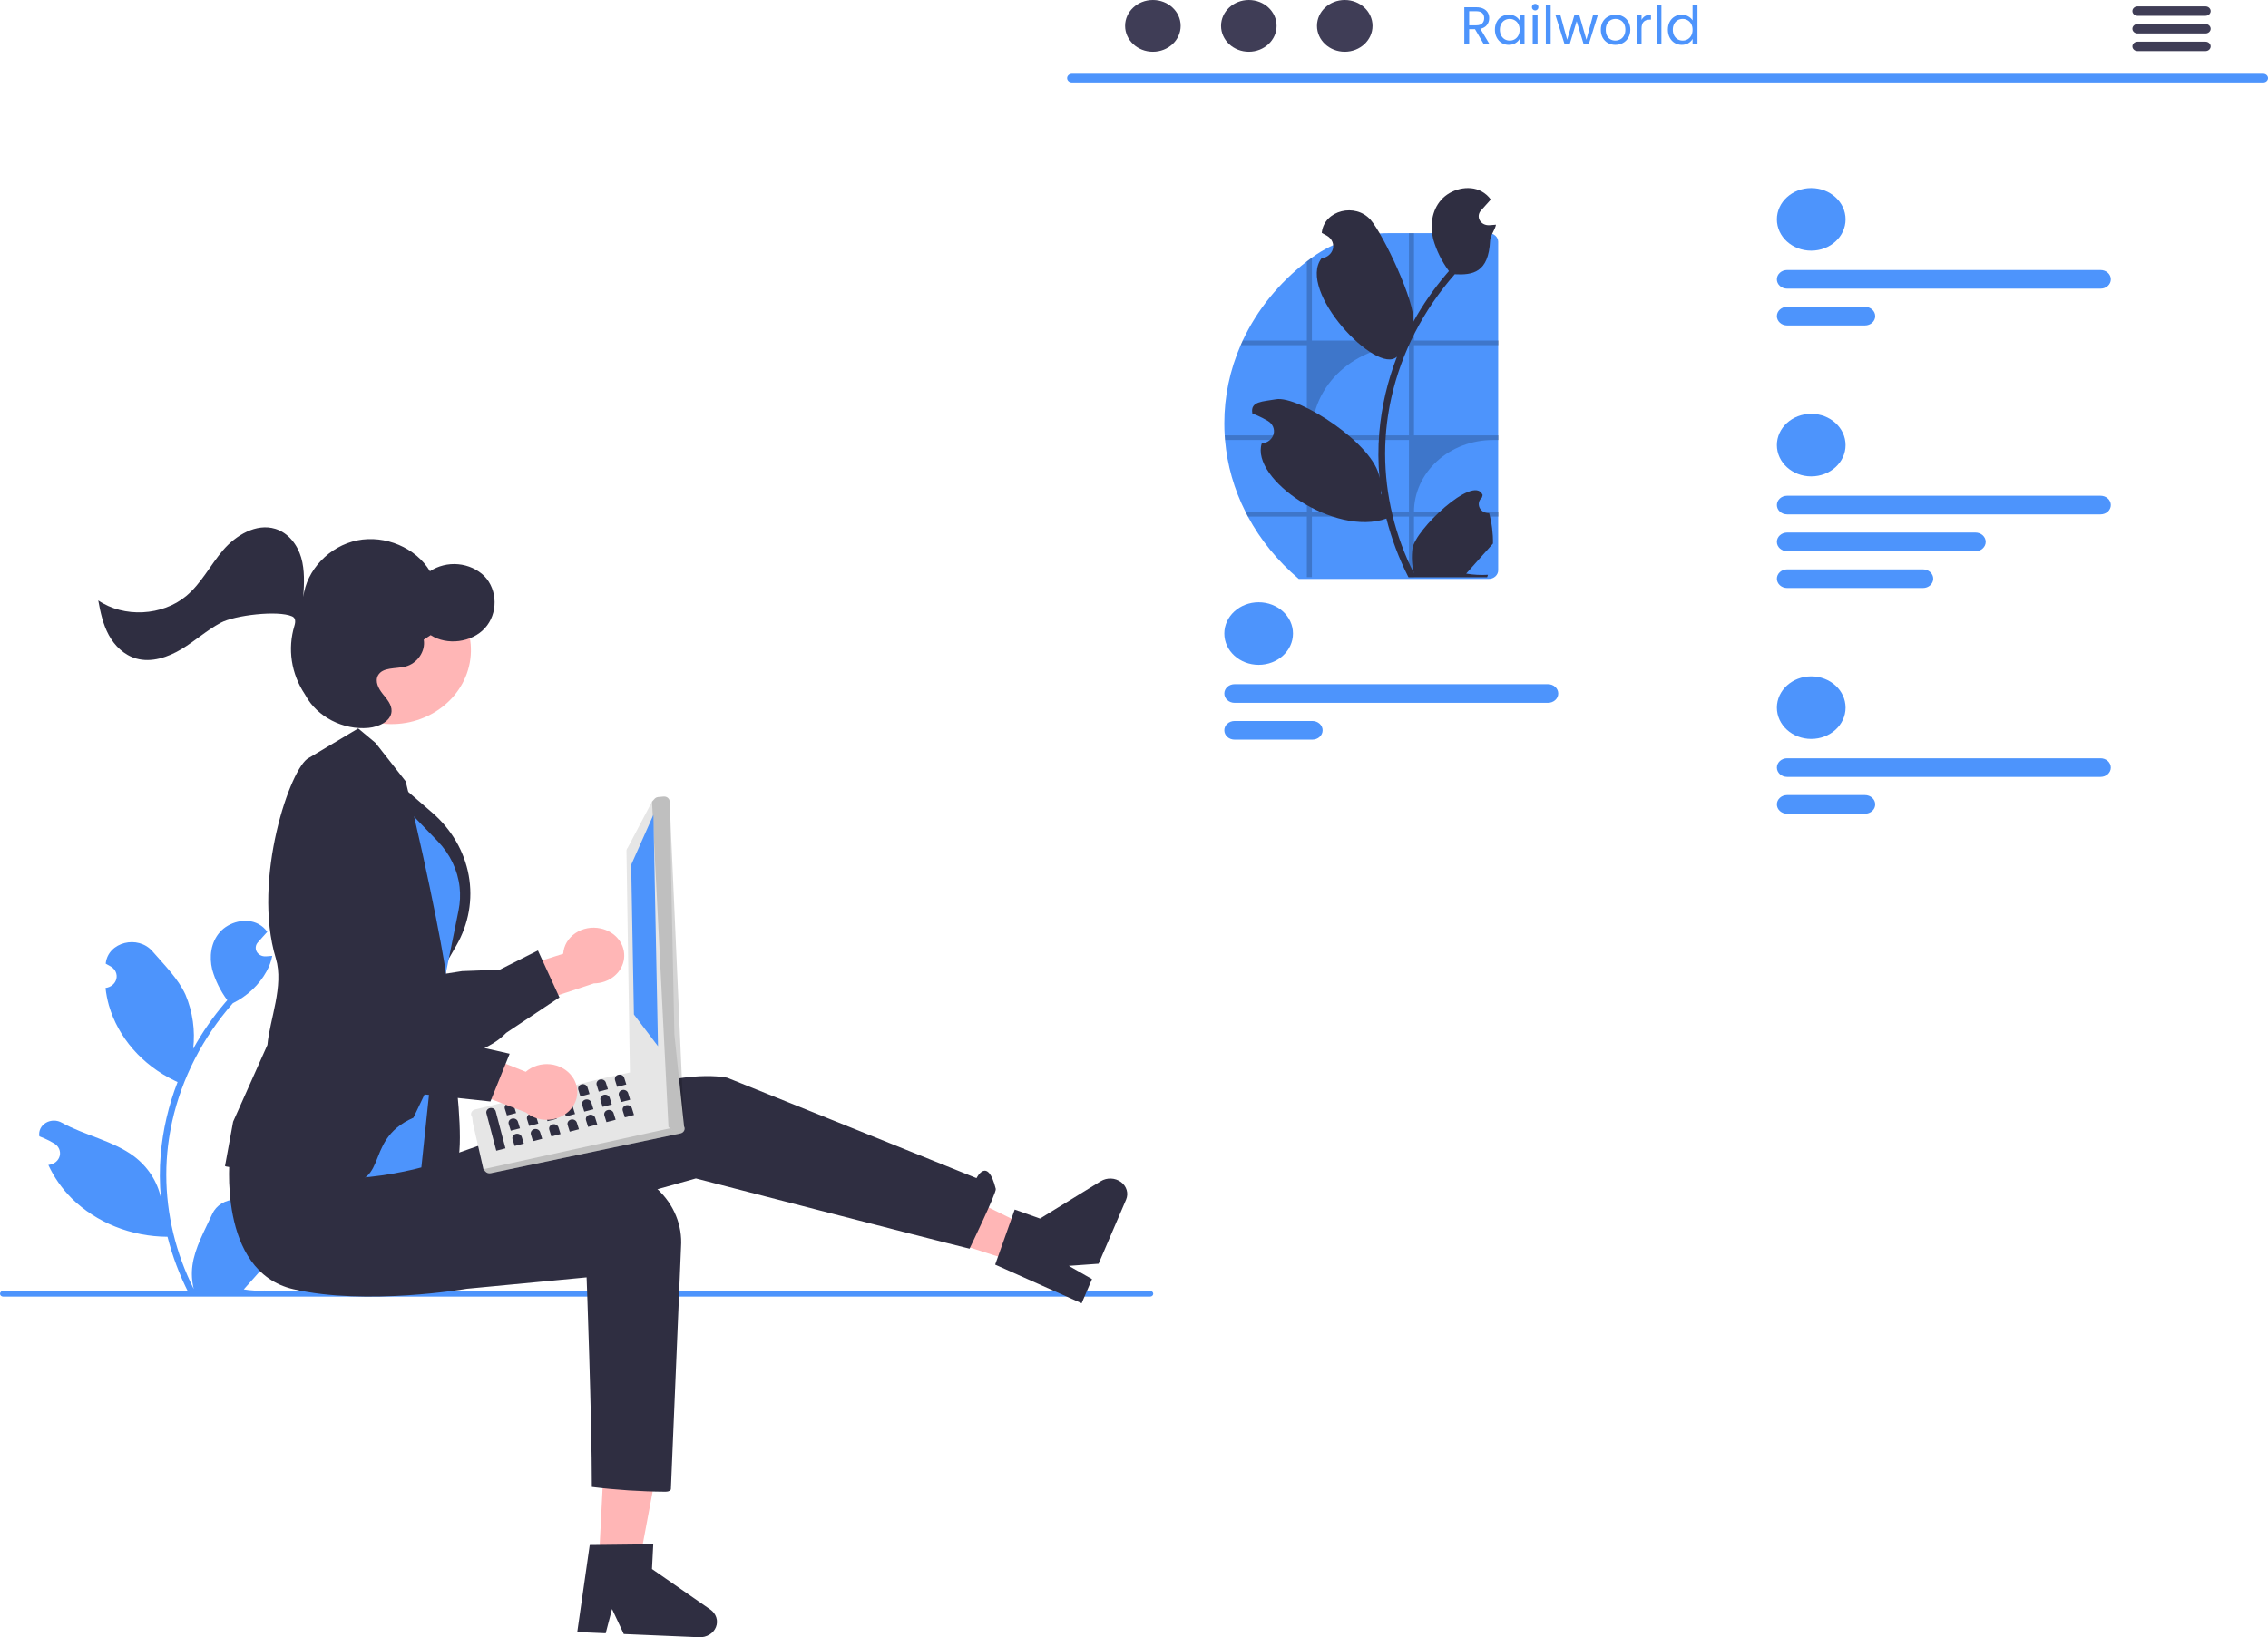 <svg viewBox="0 0 511 369" fill="none" xmlns="http://www.w3.org/2000/svg">
<g clip-path="url(#clip0_248_6147)">
<path d="M59.869 277.574C59.432 277.593 58.999 277.488 58.629 277.275C58.259 277.061 57.97 276.749 57.801 276.381C57.632 276.013 57.592 275.606 57.685 275.216C57.778 274.826 58 274.472 58.322 274.201C58.375 274.006 58.414 273.866 58.468 273.671C58.449 273.628 58.429 273.586 58.41 273.544C57.969 272.595 57.231 271.786 56.288 271.219C55.344 270.652 54.238 270.351 53.108 270.355C51.978 270.359 50.874 270.667 49.935 271.241C48.997 271.814 48.265 272.628 47.832 273.58C46.102 277.377 43.9 281.181 43.357 285.196C43.118 286.971 43.219 288.77 43.655 290.514C39.592 282.435 37.482 273.655 37.468 264.768C37.467 262.538 37.603 260.31 37.875 258.094C38.1 256.277 38.412 254.473 38.811 252.682C40.989 242.964 45.665 233.856 52.455 226.105C55.742 224.471 58.399 221.958 60.07 218.905C60.676 217.807 61.103 216.635 61.34 215.426C60.97 215.47 60.593 215.498 60.222 215.52C60.107 215.526 59.985 215.531 59.87 215.537L59.826 215.539C59.419 215.555 59.015 215.464 58.663 215.276C58.311 215.089 58.026 214.812 57.842 214.48C57.658 214.148 57.584 213.775 57.628 213.406C57.672 213.036 57.832 212.686 58.089 212.397C58.249 212.218 58.409 212.038 58.569 211.859C58.812 211.582 59.061 211.31 59.304 211.033C59.333 211.007 59.359 210.979 59.383 210.95C59.663 210.635 59.943 210.324 60.222 210.009C59.712 209.287 59.026 208.682 58.217 208.242C55.415 206.746 51.55 207.782 49.526 210.092C47.496 212.402 47.113 215.642 47.818 218.528C48.511 220.983 49.658 223.314 51.209 225.419C51.057 225.596 50.899 225.767 50.747 225.945C47.97 229.2 45.549 232.695 43.52 236.38C44.013 232.252 43.424 228.075 41.801 224.194C40.156 220.578 37.073 217.532 34.358 214.405C31.097 210.649 24.409 212.288 23.834 217.049C23.829 217.095 23.823 217.141 23.818 217.187C24.221 217.395 24.616 217.615 25.002 217.848C25.488 218.143 25.864 218.565 26.081 219.059C26.299 219.552 26.347 220.094 26.221 220.614C26.095 221.133 25.799 221.605 25.374 221.969C24.948 222.333 24.411 222.571 23.835 222.652L23.776 222.66C23.919 223.985 24.173 225.298 24.535 226.587C25.584 230.188 27.438 233.551 29.98 236.468C32.523 239.385 35.699 241.791 39.309 243.537C39.547 243.648 39.778 243.758 40.014 243.864C37.976 249.13 36.697 254.615 36.21 260.182C35.934 263.466 35.951 266.765 36.259 270.047L36.24 269.931C35.462 266.281 33.327 262.989 30.193 260.608C25.54 257.124 18.965 255.841 13.945 253.041C13.411 252.729 12.791 252.562 12.157 252.56C11.523 252.559 10.901 252.723 10.366 253.033C9.831 253.343 9.404 253.786 9.136 254.309C8.868 254.833 8.77 255.415 8.853 255.988C8.86 256.029 8.867 256.07 8.874 256.111C9.622 256.388 10.351 256.708 11.055 257.069C11.459 257.276 11.853 257.496 12.24 257.729C12.725 258.025 13.101 258.447 13.318 258.94C13.536 259.434 13.585 259.976 13.458 260.495C13.332 261.014 13.037 261.487 12.611 261.851C12.185 262.214 11.649 262.452 11.072 262.533L11.013 262.541C10.97 262.547 10.934 262.553 10.891 262.558C12.17 265.341 13.965 267.902 16.197 270.13C18.954 272.827 22.287 274.982 25.991 276.463C29.695 277.944 33.691 278.72 37.736 278.743H37.742C38.84 283.092 40.43 287.324 42.488 291.372H59.444C59.505 291.201 59.56 291.023 59.614 290.852C58.045 290.942 56.469 290.856 54.923 290.597C56.181 289.19 57.439 287.772 58.697 286.365C58.725 286.339 58.751 286.311 58.776 286.282C59.414 285.562 60.058 284.847 60.696 284.127L60.697 284.126C60.73 281.919 60.453 279.717 59.87 277.575L59.869 277.574Z" fill="#4D94FC"/>
<path d="M259.835 291.581C259.835 291.666 259.817 291.749 259.782 291.827C259.747 291.905 259.695 291.976 259.629 292.035C259.564 292.095 259.486 292.142 259.401 292.174C259.316 292.206 259.224 292.222 259.132 292.222H0.703C0.517 292.222 0.338 292.155 0.206 292.035C0.074 291.914 0 291.751 0 291.581C0 291.411 0.074 291.248 0.206 291.128C0.338 291.008 0.517 290.94 0.703 290.94H259.132C259.224 290.94 259.316 290.956 259.401 290.989C259.486 291.021 259.564 291.068 259.629 291.128C259.695 291.187 259.747 291.258 259.782 291.336C259.817 291.414 259.835 291.497 259.835 291.581Z" fill="#4D94FC"/>
<path d="M135.324 209.247C134.35 209.034 133.338 209.019 132.357 209.202C131.377 209.385 130.453 209.762 129.649 210.306C128.846 210.849 128.183 211.547 127.707 212.35C127.232 213.152 126.955 214.04 126.897 214.951L112.123 219.637L113.058 228.514L133.819 221.629C135.504 221.617 137.126 221.042 138.376 220.013C139.627 218.985 140.42 217.573 140.606 216.047C140.791 214.521 140.356 212.985 139.382 211.732C138.409 210.479 136.965 209.594 135.324 209.247Z" fill="#FFB6B6"/>
<path d="M111.246 235.049C105.371 238.78 95.022 240.689 80.937 240.602C80.157 240.604 79.386 240.458 78.671 240.174C77.956 239.89 77.314 239.474 76.785 238.952C73.016 235.375 73.163 227.21 73.186 226.421L69.056 212.232C68.967 212.015 66.68 206.193 69.007 202.128C69.502 201.279 70.192 200.537 71.031 199.954C71.871 199.372 72.838 198.961 73.868 198.752C82.604 196.639 90.816 217.952 91.86 220.768L104.12 218.865L112.586 218.548L121.2 214.214L126.05 224.793L114.048 232.787C113.22 233.643 112.279 234.403 111.246 235.049Z" fill="#2F2E41"/>
<path d="M134.901 352.369L143.932 352.754L149.857 321.19L136.529 320.622L134.901 352.369Z" fill="#FFB6B6"/>
<path d="M132.87 348.213L147.185 348.045L146.899 353.62L160.033 362.741C160.682 363.192 161.156 363.819 161.385 364.533C161.615 365.246 161.588 366.007 161.31 366.706C161.031 367.404 160.514 368.003 159.836 368.415C159.157 368.827 158.351 369.031 157.537 368.996L140.541 368.272L137.894 362.633L136.468 368.098L130.06 367.825L132.87 348.213Z" fill="#2F2E41"/>
<path d="M229.188 284.597L232.478 276.922L201.563 261.705L185.946 270.651L229.188 284.597Z" fill="#FFB6B6"/>
<path d="M224.218 285.021L228.624 272.606L234.328 274.637L248.013 266.216C248.688 265.8 249.493 265.592 250.307 265.621C251.122 265.651 251.905 265.918 252.542 266.382C253.179 266.847 253.637 267.484 253.848 268.202C254.059 268.92 254.012 269.681 253.716 270.373L247.523 284.817L240.815 285.298L246.039 288.279L243.705 293.724L224.218 285.021Z" fill="#2F2E41"/>
<path d="M51.59 261.756C51.59 261.756 55.34 283.578 73.07 285.194C90.799 286.81 107.142 279.53 107.142 279.53L156.784 265.596C156.784 265.596 209.585 279.269 218.45 281.424C218.45 281.424 224.565 268.775 224.36 267.958C222.474 260.44 220.018 265.526 220.018 265.526L163.875 242.904C163.875 242.904 155.011 240.749 139.645 246.674C124.28 252.599 83.116 266.881 83.116 266.881L51.59 261.756Z" fill="#2F2E41"/>
<path d="M51.795 260.417C51.795 260.417 48.838 286.56 66.109 290.554C82.526 294.351 105.171 290.456 105.171 290.456L132.168 287.887C132.168 287.887 133.35 319.502 133.35 335.122C138.835 335.802 144.362 336.161 149.897 336.2C151.079 336.2 151.157 335.635 151.157 335.635L153.446 280.995C153.607 278.619 153.22 276.239 152.311 274.008C151.402 271.777 149.99 269.744 148.166 268.04C146.343 266.336 144.149 264.999 141.724 264.115C139.3 263.23 136.699 262.818 134.089 262.905C132.815 262.95 131.478 263.032 130.078 263.152C113.471 264.604 92.853 261.518 92.853 261.518L51.795 260.417Z" fill="#2F2E41"/>
<path d="M99.698 222.492C99.698 222.492 106.71 261.135 101.972 264.22C97.233 267.305 90.736 267.317 90.736 267.317L89.225 245.98L99.698 222.492Z" fill="#2F2E41"/>
<path d="M88.005 175.033L97.379 183.152C101.737 186.926 104.625 191.891 105.606 197.296C106.587 202.701 105.608 208.25 102.816 213.101L98.335 220.89L88.005 175.033Z" fill="#2F2E41"/>
<path d="M85.908 176.398L98.611 189.585C101.399 192.479 103.126 196.094 103.553 199.925C103.746 201.665 103.668 203.421 103.321 205.141L98.534 228.859L94.936 263.111C94.936 263.111 67.158 270.781 64.315 258.936C61.472 247.091 85.908 176.398 85.908 176.398Z" fill="#4D94FC"/>
<path d="M73.985 266.33C55.725 263.556 51.252 263.006 50.974 262.909L50.694 262.812L52.525 252.802L60.253 235.493C60.755 229.831 64.01 222.16 62.148 215.998C56.734 198.085 65.53 172.772 69.552 170.833L80.704 164.17L84.618 167.441L91.405 176.1C96.989 198.772 100.846 219.903 100.658 221.194L97.212 243.389L93.151 251.903C80.83 257.321 89.115 268.628 73.985 266.33Z" fill="#2F2E41"/>
<path d="M107.045 250.047L135.715 243.056L138.24 242.51L140.04 242.121L142.138 241.668L142.154 241.665C142.459 241.602 142.779 241.65 143.045 241.8L153.691 253.433C153.787 253.487 153.872 253.557 153.941 253.638C153.97 253.659 153.995 253.684 154.017 253.711C154.135 253.857 154.211 254.028 154.239 254.208C154.268 254.387 154.247 254.571 154.18 254.741C154.112 254.912 153.999 255.065 153.851 255.187C153.704 255.309 153.525 255.396 153.332 255.44L110.561 264.411C110.34 264.456 110.108 264.444 109.894 264.375C109.68 264.306 109.491 264.183 109.35 264.021L108.916 263.508L106.549 253.12L106.381 251.772C106.274 251.647 106.198 251.502 106.159 251.347C106.09 251.068 106.144 250.775 106.31 250.532C106.476 250.289 106.74 250.115 107.045 250.047Z" fill="#E6E6E6"/>
<path opacity="0.17" d="M108.916 263.507L109.353 264.021C109.493 264.183 109.681 264.306 109.895 264.375C110.109 264.444 110.339 264.456 110.56 264.411L153.333 255.44C153.526 255.396 153.704 255.309 153.852 255.188C154 255.066 154.113 254.913 154.18 254.742C154.248 254.572 154.268 254.388 154.24 254.209C154.211 254.029 154.134 253.858 154.016 253.712C153.996 253.685 153.97 253.66 153.942 253.639L108.916 263.507Z" fill="black"/>
<path d="M141.923 241.593L141.15 191.896C141.117 191.597 141.216 191.298 141.426 191.066L146.906 180.67L147.475 180.039C147.687 179.809 147.99 179.663 148.318 179.633L149.511 179.532C149.839 179.503 150.167 179.593 150.422 179.784C150.678 179.975 150.839 180.251 150.871 180.55L151.946 233.133L151.947 233.137L152.479 238.2L153.11 244.212L153.112 244.219L154.096 253.573C154.115 253.733 154.095 253.895 154.038 254.047C153.981 254.199 153.889 254.339 153.767 254.455C153.648 254.573 153.503 254.667 153.342 254.73C153.18 254.793 153.006 254.824 152.83 254.82L152.054 254.806C151.757 254.799 151.471 254.697 151.248 254.517L150.814 254.161L150.613 253.994L142.335 242.331C142.1 242.141 141.953 241.877 141.923 241.593Z" fill="#E6E6E6"/>
<path opacity="0.17" d="M146.908 180.67L150.612 253.996L150.815 254.161L151.247 254.515C151.47 254.696 151.756 254.798 152.054 254.805L152.831 254.819C153.007 254.822 153.181 254.791 153.343 254.728C153.505 254.665 153.65 254.572 153.769 254.454C153.889 254.336 153.98 254.197 154.036 254.045C154.092 253.894 154.113 253.733 154.096 253.573L150.87 180.552C150.838 180.252 150.678 179.976 150.423 179.785C150.168 179.593 149.84 179.501 149.511 179.53L148.316 179.634C148.154 179.648 147.996 179.691 147.852 179.761C147.708 179.83 147.581 179.926 147.478 180.041L146.908 180.67Z" fill="black"/>
<path d="M147.22 183.633L142.208 194.909L142.828 228.641L148.254 235.794L147.22 183.633Z" fill="#4D94FC"/>
<path d="M110.348 249.749C110.074 249.821 109.842 249.988 109.703 250.215C109.565 250.443 109.53 250.711 109.608 250.961L111.817 259.348L113.885 258.811L111.677 250.424C111.599 250.174 111.415 249.962 111.166 249.836C110.917 249.709 110.623 249.678 110.348 249.749Z" fill="#2F2E41"/>
<path d="M114.486 248.675C114.212 248.747 113.98 248.914 113.841 249.142C113.702 249.369 113.668 249.637 113.746 249.887L114.217 251.395L116.286 250.858L115.815 249.35C115.737 249.1 115.553 248.888 115.304 248.762C115.054 248.635 114.76 248.604 114.486 248.675Z" fill="#2F2E41"/>
<path d="M118.625 247.602C118.35 247.673 118.118 247.841 117.98 248.068C117.841 248.295 117.807 248.563 117.885 248.813L118.356 250.321L120.425 249.785L119.954 248.276C119.876 248.026 119.692 247.814 119.442 247.688C119.193 247.562 118.899 247.531 118.625 247.602Z" fill="#2F2E41"/>
<path d="M122.762 246.528C122.488 246.599 122.256 246.767 122.117 246.994C121.979 247.221 121.944 247.489 122.022 247.739L122.494 249.248L124.563 248.711L124.091 247.202C124.013 246.952 123.829 246.741 123.58 246.614C123.331 246.488 123.037 246.457 122.762 246.528Z" fill="#2F2E41"/>
<path d="M126.9 245.454C126.626 245.525 126.394 245.693 126.255 245.92C126.116 246.147 126.082 246.415 126.16 246.665L126.631 248.174L128.7 247.637L128.229 246.128C128.151 245.878 127.967 245.667 127.718 245.54C127.469 245.414 127.174 245.383 126.9 245.454Z" fill="#2F2E41"/>
<path d="M131.038 244.38C130.763 244.451 130.531 244.619 130.393 244.846C130.254 245.073 130.22 245.341 130.298 245.591L130.769 247.1L132.838 246.563L132.367 245.054C132.289 244.804 132.105 244.593 131.855 244.466C131.606 244.34 131.312 244.309 131.038 244.38Z" fill="#2F2E41"/>
<path d="M135.176 243.306C134.902 243.377 134.67 243.545 134.531 243.772C134.393 243.999 134.359 244.267 134.437 244.518L134.908 246.026L136.977 245.489L136.505 243.981C136.427 243.731 136.243 243.519 135.994 243.393C135.745 243.266 135.451 243.235 135.176 243.306Z" fill="#2F2E41"/>
<path d="M139.314 242.232C139.04 242.304 138.808 242.471 138.669 242.698C138.53 242.926 138.496 243.194 138.574 243.444L139.046 244.952L141.114 244.415L140.643 242.907C140.565 242.657 140.381 242.445 140.132 242.319C139.883 242.192 139.589 242.161 139.314 242.232Z" fill="#2F2E41"/>
<path d="M115.355 252.115C115.081 252.186 114.849 252.354 114.71 252.581C114.571 252.808 114.537 253.076 114.615 253.326L115.087 254.835L117.156 254.298L116.684 252.789C116.606 252.539 116.422 252.328 116.173 252.201C115.924 252.075 115.63 252.044 115.355 252.115Z" fill="#2F2E41"/>
<path d="M119.493 251.041C119.219 251.112 118.987 251.28 118.848 251.507C118.709 251.734 118.675 252.002 118.753 252.252L119.224 253.761L121.293 253.224L120.822 251.715C120.744 251.465 120.56 251.254 120.311 251.127C120.061 251.001 119.767 250.97 119.493 251.041Z" fill="#2F2E41"/>
<path d="M123.631 249.967C123.356 250.038 123.124 250.206 122.985 250.433C122.847 250.66 122.813 250.928 122.891 251.178L123.362 252.687L125.431 252.15L124.96 250.641C124.881 250.391 124.697 250.18 124.448 250.053C124.199 249.927 123.905 249.896 123.631 249.967Z" fill="#2F2E41"/>
<path d="M127.768 248.893C127.494 248.964 127.262 249.132 127.123 249.359C126.984 249.586 126.95 249.854 127.028 250.104L127.5 251.613L129.569 251.076L129.097 249.568C129.019 249.318 128.835 249.106 128.586 248.98C128.337 248.853 128.043 248.822 127.768 248.893Z" fill="#2F2E41"/>
<path d="M131.907 247.819C131.633 247.891 131.401 248.058 131.262 248.285C131.123 248.512 131.089 248.781 131.167 249.031L131.638 250.539L133.707 250.002L133.236 248.494C133.158 248.244 132.974 248.032 132.725 247.906C132.475 247.779 132.181 247.748 131.907 247.819Z" fill="#2F2E41"/>
<path d="M136.045 246.745C135.77 246.817 135.538 246.984 135.4 247.211C135.261 247.439 135.227 247.707 135.305 247.957L135.776 249.465L137.845 248.928L137.374 247.42C137.295 247.17 137.112 246.958 136.862 246.832C136.613 246.705 136.319 246.674 136.045 246.745Z" fill="#2F2E41"/>
<path d="M140.182 245.672C139.908 245.743 139.676 245.91 139.537 246.138C139.399 246.365 139.364 246.633 139.442 246.883L139.914 248.391L141.983 247.854L141.511 246.346C141.433 246.096 141.249 245.884 141 245.758C140.751 245.632 140.457 245.6 140.182 245.672Z" fill="#2F2E41"/>
<path d="M116.223 255.554C115.949 255.625 115.717 255.793 115.578 256.02C115.44 256.247 115.405 256.515 115.483 256.765L115.955 258.274L118.024 257.737L117.552 256.228C117.474 255.978 117.29 255.767 117.041 255.64C116.792 255.514 116.498 255.483 116.223 255.554Z" fill="#2F2E41"/>
<path d="M120.361 254.48C120.087 254.551 119.855 254.719 119.716 254.946C119.577 255.173 119.543 255.441 119.621 255.691L120.092 257.2L122.161 256.663L121.69 255.154C121.612 254.904 121.428 254.693 121.179 254.567C120.929 254.44 120.635 254.409 120.361 254.48Z" fill="#2F2E41"/>
<path d="M124.499 253.406C124.224 253.478 123.992 253.645 123.854 253.872C123.715 254.099 123.681 254.367 123.759 254.618L124.23 256.126L126.299 255.589L125.828 254.081C125.75 253.831 125.566 253.619 125.316 253.493C125.067 253.366 124.773 253.335 124.499 253.406Z" fill="#2F2E41"/>
<path d="M128.637 252.332C128.363 252.404 128.131 252.571 127.992 252.798C127.854 253.026 127.819 253.294 127.897 253.544L128.369 255.052L130.438 254.515L129.966 253.007C129.888 252.757 129.704 252.545 129.455 252.419C129.206 252.292 128.912 252.261 128.637 252.332Z" fill="#2F2E41"/>
<path d="M132.775 251.259C132.501 251.33 132.269 251.497 132.13 251.725C131.991 251.952 131.957 252.22 132.035 252.47L132.506 253.978L134.575 253.441L134.104 251.933C134.026 251.683 133.842 251.471 133.593 251.345C133.344 251.219 133.049 251.187 132.775 251.259Z" fill="#2F2E41"/>
<path d="M136.913 250.185C136.638 250.256 136.406 250.424 136.268 250.651C136.129 250.878 136.095 251.146 136.173 251.396L136.644 252.905L138.713 252.368L138.242 250.859C138.164 250.609 137.98 250.398 137.73 250.271C137.481 250.145 137.187 250.114 136.913 250.185Z" fill="#2F2E41"/>
<path d="M141.05 249.111C140.776 249.182 140.544 249.35 140.405 249.577C140.267 249.804 140.233 250.072 140.311 250.322L140.782 251.831L142.851 251.294L142.38 249.785C142.301 249.535 142.117 249.324 141.868 249.197C141.619 249.071 141.325 249.04 141.05 249.111Z" fill="#2F2E41"/>
<path d="M128.894 242.602C128.339 241.843 127.608 241.204 126.753 240.731C125.898 240.257 124.939 239.96 123.944 239.86C122.95 239.761 121.943 239.861 120.995 240.155C120.048 240.448 119.182 240.927 118.46 241.559L104.134 235.834L98.193 242.921L118.55 250.746C119.794 251.782 121.411 252.365 123.096 252.387C124.781 252.408 126.416 251.865 127.691 250.862C128.966 249.858 129.792 248.463 130.014 246.94C130.236 245.418 129.837 243.875 128.894 242.602Z" fill="#FFB6B6"/>
<path d="M91.987 246.587C84.896 245.681 75.885 240.664 65.626 231.867C65.053 231.385 64.597 230.8 64.285 230.149C63.973 229.497 63.813 228.794 63.815 228.083C63.722 223.125 69.924 217.231 70.529 216.668L78.091 203.706C78.188 203.492 80.857 197.807 85.597 196.27C86.593 195.954 87.653 195.839 88.703 195.932C89.753 196.025 90.769 196.324 91.68 196.809C99.66 200.676 89.773 221.39 88.436 224.101L98.843 230.307L105.285 235.323L114.833 237.487L110.493 248.248L95.73 246.667C94.483 246.781 93.226 246.755 91.987 246.587Z" fill="#2F2E41"/>
<path d="M105.971 148.547C107.166 139.456 100.224 131.222 90.466 130.156C80.708 129.09 71.829 135.597 70.634 144.689C69.439 153.78 76.38 162.015 86.138 163.08C95.896 164.146 104.775 157.639 105.971 148.547Z" fill="#FFB6B6"/>
<path d="M41.961 134.316C45.384 131.452 47.369 127.373 50.246 124.01C53.124 120.647 57.728 117.86 62.031 119.185C64.997 120.099 67.027 122.803 67.859 125.661C68.69 128.519 68.518 131.552 68.339 134.522C69.062 128.457 74.212 123.063 80.497 121.789C86.782 120.515 93.717 123.459 96.867 128.739C98.704 127.522 100.968 126.963 103.228 127.166C105.488 127.369 107.588 128.321 109.129 129.841C112.156 132.972 112.216 138.31 109.26 141.56C106.304 144.81 100.732 145.532 97.027 143.146L95.472 144.167C95.93 146.767 94.011 149.568 91.316 150.234C89.131 150.774 86.206 150.325 85.164 152.233C84.436 153.566 85.259 155.164 86.202 156.353C87.145 157.541 88.286 158.787 88.221 160.282C88.124 162.538 85.385 163.827 83.019 164.047C77.316 164.577 71.462 161.56 68.848 156.744C68.798 156.651 68.742 156.557 68.681 156.463C67.16 154.174 66.167 151.626 65.763 148.975C65.359 146.324 65.553 143.626 66.332 141.046C66.647 140.033 66.567 139.245 65.818 138.915C62.581 137.49 52.832 138.675 49.706 140.367C46.58 142.059 43.939 144.462 40.901 146.295C37.863 148.128 34.133 149.391 30.709 148.427C27.966 147.656 25.825 145.54 24.514 143.127C23.204 140.714 22.624 138.005 22.138 135.322C27.909 139.263 36.574 138.824 41.961 134.316Z" fill="#2F2E41"/>
<path d="M509.955 18.574H241.479C241.2 18.569 240.934 18.464 240.738 18.282C240.543 18.1 240.434 17.855 240.434 17.601C240.434 17.346 240.543 17.102 240.738 16.92C240.934 16.738 241.2 16.633 241.479 16.628H509.955C510.235 16.633 510.5 16.738 510.696 16.92C510.891 17.102 511.001 17.346 511.001 17.601C511.001 17.855 510.891 18.1 510.696 18.282C510.5 18.464 510.235 18.569 509.955 18.574Z" fill="#4D94FC"/>
<path d="M259.754 11.659C263.21 11.659 266.011 9.049 266.011 5.83C266.011 2.61 263.21 0 259.754 0C256.298 0 253.497 2.61 253.497 5.83C253.497 9.049 256.298 11.659 259.754 11.659Z" fill="#3F3D56"/>
<path d="M281.369 11.659C284.825 11.659 287.626 9.049 287.626 5.83C287.626 2.61 284.825 0 281.369 0C277.914 0 275.112 2.61 275.112 5.83C275.112 9.049 277.914 11.659 281.369 11.659Z" fill="#3F3D56"/>
<path d="M302.985 11.659C306.44 11.659 309.241 9.049 309.241 5.83C309.241 2.61 306.44 0 302.985 0C299.529 0 296.728 2.61 296.728 5.83C296.728 9.049 299.529 11.659 302.985 11.659Z" fill="#3F3D56"/>
<path d="M496.941 1.445H481.587C481.283 1.45 480.993 1.565 480.78 1.763C480.567 1.961 480.447 2.227 480.447 2.505C480.447 2.782 480.567 3.048 480.78 3.246C480.993 3.445 481.283 3.559 481.587 3.564H496.941C497.245 3.559 497.535 3.445 497.748 3.246C497.961 3.048 498.081 2.782 498.081 2.505C498.081 2.227 497.961 1.961 497.748 1.763C497.535 1.565 497.245 1.45 496.941 1.445Z" fill="#3F3D56"/>
<path d="M496.941 5.422H481.587C481.283 5.428 480.993 5.542 480.78 5.74C480.567 5.938 480.447 6.205 480.447 6.482C480.447 6.759 480.567 7.026 480.78 7.224C480.993 7.422 481.283 7.536 481.587 7.542H496.941C497.245 7.536 497.535 7.422 497.748 7.224C497.961 7.026 498.081 6.759 498.081 6.482C498.081 6.205 497.961 5.938 497.748 5.74C497.535 5.542 497.245 5.428 496.941 5.422Z" fill="#3F3D56"/>
<path d="M496.941 9.395H481.587C481.283 9.4 480.993 9.514 480.78 9.712C480.567 9.91 480.447 10.177 480.447 10.454C480.447 10.732 480.567 10.998 480.78 11.196C480.993 11.394 481.283 11.508 481.587 11.514H496.941C497.246 11.508 497.535 11.394 497.749 11.196C497.962 10.998 498.081 10.732 498.081 10.454C498.081 10.177 497.962 9.91 497.749 9.712C497.535 9.514 497.246 9.4 496.941 9.395Z" fill="#3F3D56"/>
<path d="M39.27 242.223L39.279 242.212L39.27 242.234V242.223Z" fill="#2F2E41"/>
<path d="M408.083 56.493C412.355 56.493 415.819 53.337 415.819 49.443C415.819 45.549 412.355 42.393 408.083 42.393C403.811 42.393 400.348 45.549 400.348 49.443C400.348 53.337 403.811 56.493 408.083 56.493Z" fill="#4D94FC"/>
<path d="M473.281 65.055H402.651C402.348 65.055 402.048 65.001 401.768 64.896C401.488 64.791 401.234 64.636 401.02 64.441C400.805 64.246 400.635 64.015 400.519 63.76C400.403 63.505 400.344 63.231 400.344 62.955C400.344 62.679 400.403 62.406 400.519 62.151C400.635 61.896 400.805 61.665 401.02 61.47C401.234 61.275 401.488 61.12 401.768 61.015C402.048 60.91 402.348 60.856 402.651 60.856H473.281C473.584 60.856 473.884 60.91 474.164 61.015C474.444 61.12 474.698 61.275 474.912 61.47C475.126 61.665 475.296 61.896 475.412 62.151C475.528 62.406 475.588 62.679 475.588 62.955C475.588 63.231 475.528 63.505 475.412 63.76C475.296 64.015 475.126 64.246 474.912 64.441C474.698 64.636 474.444 64.791 474.164 64.896C473.884 65.001 473.584 65.055 473.281 65.055Z" fill="#4D94FC"/>
<path d="M420.194 73.351H402.651C402.04 73.351 401.454 73.129 401.022 72.736C400.59 72.342 400.348 71.808 400.348 71.251C400.348 70.694 400.59 70.16 401.022 69.767C401.454 69.373 402.04 69.152 402.651 69.152H420.194C420.805 69.152 421.391 69.373 421.823 69.767C422.255 70.16 422.497 70.694 422.497 71.251C422.497 71.808 422.255 72.342 421.823 72.736C421.391 73.129 420.805 73.351 420.194 73.351Z" fill="#4D94FC"/>
<path d="M408.083 166.537C412.355 166.537 415.819 163.38 415.819 159.487C415.819 155.593 412.355 152.436 408.083 152.436C403.811 152.436 400.348 155.593 400.348 159.487C400.348 163.38 403.811 166.537 408.083 166.537Z" fill="#4D94FC"/>
<path d="M473.281 175.098H402.651C402.04 175.098 401.454 174.877 401.022 174.483C400.59 174.09 400.348 173.556 400.348 172.999C400.348 172.442 400.59 171.908 401.022 171.514C401.454 171.121 402.04 170.899 402.651 170.899H473.281C473.892 170.899 474.478 171.121 474.91 171.514C475.342 171.908 475.585 172.442 475.585 172.999C475.585 173.556 475.342 174.09 474.91 174.483C474.478 174.877 473.892 175.098 473.281 175.098Z" fill="#4D94FC"/>
<path d="M420.194 183.394H402.651C402.04 183.394 401.454 183.173 401.022 182.779C400.59 182.386 400.348 181.852 400.348 181.295C400.348 180.738 400.59 180.204 401.022 179.81C401.454 179.416 402.04 179.195 402.651 179.195H420.194C420.805 179.195 421.391 179.416 421.823 179.81C422.255 180.204 422.497 180.738 422.497 181.295C422.497 181.852 422.255 182.386 421.823 182.779C421.391 183.173 420.805 183.394 420.194 183.394Z" fill="#4D94FC"/>
<path d="M283.585 149.838C287.857 149.838 291.321 146.681 291.321 142.787C291.321 138.894 287.857 135.737 283.585 135.737C279.313 135.737 275.85 138.894 275.85 142.787C275.85 146.681 279.313 149.838 283.585 149.838Z" fill="#4D94FC"/>
<path d="M348.783 158.399H278.153C277.542 158.399 276.956 158.178 276.524 157.784C276.092 157.39 275.85 156.856 275.85 156.3C275.85 155.743 276.092 155.209 276.524 154.815C276.956 154.421 277.542 154.2 278.153 154.2H348.783C349.394 154.2 349.98 154.421 350.412 154.815C350.844 155.209 351.087 155.743 351.087 156.3C351.087 156.856 350.844 157.39 350.412 157.784C349.98 158.178 349.394 158.399 348.783 158.399Z" fill="#4D94FC"/>
<path d="M295.696 166.695H278.153C277.542 166.695 276.956 166.474 276.524 166.08C276.092 165.686 275.85 165.152 275.85 164.596C275.85 164.039 276.092 163.505 276.524 163.111C276.956 162.717 277.542 162.496 278.153 162.496H295.696C296.307 162.496 296.892 162.717 297.324 163.111C297.756 163.505 297.999 164.039 297.999 164.596C297.999 165.152 297.756 165.686 297.324 166.08C296.892 166.474 296.307 166.695 295.696 166.695Z" fill="#4D94FC"/>
<path d="M408.083 107.367C412.355 107.367 415.819 104.211 415.819 100.317C415.819 96.423 412.355 93.267 408.083 93.267C403.811 93.267 400.348 96.423 400.348 100.317C400.348 104.211 403.811 107.367 408.083 107.367Z" fill="#4D94FC"/>
<path d="M473.281 115.929H402.651C402.04 115.929 401.454 115.707 401.022 115.314C400.59 114.92 400.348 114.386 400.348 113.829C400.348 113.272 400.59 112.738 401.022 112.345C401.454 111.951 402.04 111.73 402.651 111.73H473.281C473.892 111.73 474.478 111.951 474.91 112.345C475.342 112.738 475.585 113.272 475.585 113.829C475.585 114.386 475.342 114.92 474.91 115.314C474.478 115.707 473.892 115.929 473.281 115.929Z" fill="#4D94FC"/>
<path d="M445.093 124.225H402.651C402.04 124.225 401.454 124.003 401.022 123.61C400.59 123.216 400.348 122.682 400.348 122.125C400.348 121.568 400.59 121.034 401.022 120.64C401.454 120.247 402.04 120.026 402.651 120.026H445.093C445.704 120.026 446.29 120.247 446.722 120.64C447.154 121.034 447.397 121.568 447.397 122.125C447.397 122.682 447.154 123.216 446.722 123.61C446.29 124.003 445.704 124.225 445.093 124.225Z" fill="#4D94FC"/>
<path d="M433.268 132.52H402.651C402.04 132.52 401.454 132.299 401.022 131.905C400.59 131.512 400.348 130.978 400.348 130.421C400.348 129.864 400.59 129.33 401.022 128.936C401.454 128.543 402.04 128.321 402.651 128.321H433.268C433.879 128.321 434.465 128.543 434.897 128.936C435.329 129.33 435.571 129.864 435.571 130.421C435.571 130.978 435.329 131.512 434.897 131.905C434.465 132.299 433.879 132.52 433.268 132.52Z" fill="#4D94FC"/>
<path d="M337.555 54.502V128.524C337.555 129.041 337.329 129.536 336.929 129.902C336.528 130.267 335.985 130.473 335.419 130.474H292.625C287.891 126.473 284.007 121.71 281.168 116.424C280.981 116.084 280.803 115.741 280.634 115.392C278.047 110.277 276.481 104.782 276.01 99.166C275.978 98.82 275.952 98.477 275.934 98.129C275.876 97.237 275.85 96.333 275.85 95.425C275.841 89.387 277.092 83.402 279.536 77.789C279.682 77.441 279.837 77.095 279.998 76.752C283.216 69.855 288.164 63.743 294.444 58.905C294.818 58.615 295.195 58.333 295.577 58.059L295.664 57.995C300.579 54.449 306.668 52.528 312.936 52.547H335.419C335.986 52.549 336.53 52.755 336.931 53.122C337.331 53.489 337.556 53.985 337.555 54.502Z" fill="#4D94FC"/>
<path opacity="0.2" d="M337.669 77.789V76.752H318.585V52.547H317.449V76.752H295.577V58.059C295.194 58.333 294.817 58.615 294.444 58.905V76.752H279.998C279.837 77.095 279.683 77.441 279.537 77.789H294.444V98.129H275.935C275.952 98.477 275.978 98.82 276.01 99.166H294.444V115.392H280.634C280.804 115.741 280.982 116.084 281.168 116.424H294.444V130.065H295.577V116.424H317.449V130.065H318.585V116.424H337.669V115.392H318.585C318.584 113.261 319.044 111.151 319.939 109.182C320.833 107.213 322.145 105.425 323.798 103.918C325.451 102.411 327.414 101.216 329.574 100.4C331.735 99.585 334.05 99.166 336.388 99.166H337.669V98.129H318.585V77.789H337.669ZM317.449 115.392H295.577V99.166H317.449V115.392ZM317.449 98.129H295.577V97.722C295.577 95.104 296.143 92.512 297.242 90.093C298.341 87.675 299.953 85.478 301.984 83.627C304.015 81.776 306.426 80.308 309.079 79.306C311.733 78.305 314.577 77.789 317.449 77.789V98.129Z" fill="black"/>
<path d="M335.517 115.654C335.059 115.673 334.606 115.563 334.219 115.34C333.833 115.117 333.53 114.79 333.354 114.405C333.177 114.02 333.134 113.595 333.232 113.187C333.329 112.779 333.562 112.408 333.898 112.125C333.954 111.921 333.995 111.774 334.051 111.57C334.031 111.526 334.011 111.482 333.99 111.437C331.934 106.968 318.811 119.427 318.244 123.627C317.994 125.484 318.099 127.366 318.555 129.19C314.305 120.739 312.097 111.554 312.083 102.257C312.082 99.924 312.224 97.593 312.509 95.275C312.744 93.374 313.071 91.487 313.488 89.614C315.766 79.448 320.658 69.92 327.761 61.812C331.823 62.018 335.384 61.454 335.727 54.279C335.788 53.002 336.827 51.897 337.056 50.64C336.668 50.686 336.274 50.715 335.886 50.738C335.765 50.744 335.638 50.75 335.518 50.756L335.472 50.758C335.046 50.775 334.623 50.68 334.255 50.483C333.887 50.287 333.589 49.998 333.396 49.651C333.204 49.303 333.127 48.913 333.172 48.526C333.218 48.14 333.385 47.773 333.654 47.471C333.822 47.284 333.989 47.096 334.157 46.908C334.411 46.618 334.672 46.334 334.926 46.045C334.956 46.017 334.983 45.988 335.009 45.958C335.301 45.628 335.594 45.303 335.886 44.973C335.352 44.218 334.634 43.585 333.788 43.124C330.857 41.56 326.814 42.644 324.697 45.06C322.573 47.476 322.173 50.866 322.91 53.885C323.635 56.454 324.835 58.891 326.458 61.093C326.299 61.279 326.134 61.458 325.975 61.644C323.069 65.049 320.537 68.705 318.414 72.561C319.015 68.284 311.67 52.843 308.83 49.572C305.418 45.643 298.422 47.358 297.821 52.338C297.815 52.386 297.809 52.434 297.804 52.483C298.226 52.699 298.639 52.93 299.043 53.173C299.55 53.482 299.944 53.924 300.171 54.44C300.399 54.957 300.45 55.523 300.318 56.067C300.186 56.61 299.877 57.104 299.431 57.485C298.986 57.865 298.424 58.114 297.821 58.199L297.759 58.207C292.112 65.556 310.216 84.683 314.747 80.389C312.614 85.898 311.276 91.636 310.767 97.459C310.479 100.895 310.496 104.346 310.818 107.779L310.799 107.658C309.792 100.18 292.519 89.063 287.475 89.989C284.569 90.522 281.708 90.401 282.149 93.072C282.156 93.115 282.163 93.158 282.17 93.2C282.953 93.491 283.715 93.826 284.453 94.203C284.874 94.42 285.287 94.65 285.691 94.894C286.199 95.203 286.592 95.644 286.82 96.161C287.047 96.677 287.098 97.244 286.966 97.787C286.834 98.33 286.525 98.825 286.08 99.205C285.634 99.585 285.073 99.834 284.47 99.919L284.408 99.928C284.364 99.933 284.325 99.939 284.281 99.945C281.71 108.006 300.774 121.016 312.363 116.877H312.369C313.518 121.425 315.182 125.853 317.335 130.088H335.072C335.136 129.908 335.193 129.723 335.251 129.543C333.609 129.637 331.96 129.548 330.342 129.277C331.658 127.805 332.974 126.322 334.29 124.85C334.32 124.822 334.347 124.793 334.373 124.763C335.041 124.01 335.715 123.262 336.382 122.509L336.382 122.508C336.418 120.199 336.127 117.895 335.518 115.654L335.517 115.654ZM315.205 79.236L315.214 79.224L315.205 79.247V79.236ZM311.276 111.517L311.123 111.204C311.129 110.978 311.129 110.752 311.123 110.52C311.123 110.456 311.11 110.393 311.11 110.329C311.168 110.729 311.218 111.128 311.282 111.528L311.276 111.517Z" fill="#2F2E41"/>
<path d="M334.328 10L332.336 6.58H331.016V10H329.924V1.636H332.624C333.256 1.636 333.788 1.744 334.22 1.96C334.66 2.176 334.988 2.468 335.204 2.836C335.42 3.204 335.528 3.624 335.528 4.096C335.528 4.672 335.36 5.18 335.024 5.62C334.696 6.06 334.2 6.352 333.536 6.496L335.636 10H334.328ZM331.016 5.704H332.624C333.216 5.704 333.66 5.56 333.956 5.272C334.252 4.976 334.4 4.584 334.4 4.096C334.4 3.6 334.252 3.216 333.956 2.944C333.668 2.672 333.224 2.536 332.624 2.536H331.016V5.704ZM336.817 6.688C336.817 6.016 336.953 5.428 337.225 4.924C337.497 4.412 337.869 4.016 338.341 3.736C338.821 3.456 339.353 3.316 339.937 3.316C340.513 3.316 341.013 3.44 341.437 3.688C341.861 3.936 342.177 4.248 342.385 4.624V3.424H343.489V10H342.385V8.776C342.169 9.16 341.845 9.48 341.413 9.736C340.989 9.984 340.493 10.108 339.925 10.108C339.341 10.108 338.813 9.964 338.341 9.676C337.869 9.388 337.497 8.984 337.225 8.464C336.953 7.944 336.817 7.352 336.817 6.688ZM342.385 6.7C342.385 6.204 342.285 5.772 342.085 5.404C341.885 5.036 341.613 4.756 341.269 4.564C340.933 4.364 340.561 4.264 340.153 4.264C339.745 4.264 339.373 4.36 339.037 4.552C338.701 4.744 338.433 5.024 338.233 5.392C338.033 5.76 337.933 6.192 337.933 6.688C337.933 7.192 338.033 7.632 338.233 8.008C338.433 8.376 338.701 8.66 339.037 8.86C339.373 9.052 339.745 9.148 340.153 9.148C340.561 9.148 340.933 9.052 341.269 8.86C341.613 8.66 341.885 8.376 342.085 8.008C342.285 7.632 342.385 7.196 342.385 6.7ZM345.898 2.356C345.69 2.356 345.514 2.284 345.37 2.14C345.226 1.996 345.154 1.82 345.154 1.612C345.154 1.404 345.226 1.228 345.37 1.084C345.514 0.94 345.69 0.868 345.898 0.868C346.098 0.868 346.266 0.94 346.402 1.084C346.546 1.228 346.618 1.404 346.618 1.612C346.618 1.82 346.546 1.996 346.402 2.14C346.266 2.284 346.098 2.356 345.898 2.356ZM346.426 3.424V10H345.334V3.424H346.426ZM349.379 1.12V10H348.287V1.12H349.379ZM360 3.424L357.948 10H356.82L355.236 4.78L353.652 10H352.524L350.46 3.424H351.576L353.088 8.944L354.72 3.424H355.836L357.432 8.956L358.92 3.424H360ZM363.952 10.108C363.336 10.108 362.776 9.968 362.272 9.688C361.776 9.408 361.384 9.012 361.096 8.5C360.816 7.98 360.676 7.38 360.676 6.7C360.676 6.028 360.82 5.436 361.108 4.924C361.404 4.404 361.804 4.008 362.308 3.736C362.812 3.456 363.376 3.316 364 3.316C364.624 3.316 365.188 3.456 365.692 3.736C366.196 4.008 366.592 4.4 366.88 4.912C367.176 5.424 367.324 6.02 367.324 6.7C367.324 7.38 367.172 7.98 366.868 8.5C366.572 9.012 366.168 9.408 365.656 9.688C365.144 9.968 364.576 10.108 363.952 10.108ZM363.952 9.148C364.344 9.148 364.712 9.056 365.056 8.872C365.4 8.688 365.676 8.412 365.884 8.044C366.1 7.676 366.208 7.228 366.208 6.7C366.208 6.172 366.104 5.724 365.896 5.356C365.688 4.988 365.416 4.716 365.08 4.54C364.744 4.356 364.38 4.264 363.988 4.264C363.588 4.264 363.22 4.356 362.884 4.54C362.556 4.716 362.292 4.988 362.092 5.356C361.892 5.724 361.792 6.172 361.792 6.7C361.792 7.236 361.888 7.688 362.08 8.056C362.28 8.424 362.544 8.7 362.872 8.884C363.2 9.06 363.56 9.148 363.952 9.148ZM369.852 4.492C370.044 4.116 370.316 3.824 370.668 3.616C371.028 3.408 371.464 3.304 371.976 3.304V4.432H371.688C370.464 4.432 369.852 5.096 369.852 6.424V10H368.76V3.424H369.852V4.492ZM374.329 1.12V10H373.237V1.12H374.329ZM375.782 6.688C375.782 6.016 375.918 5.428 376.19 4.924C376.462 4.412 376.834 4.016 377.306 3.736C377.786 3.456 378.322 3.316 378.914 3.316C379.426 3.316 379.902 3.436 380.342 3.676C380.782 3.908 381.118 4.216 381.35 4.6V1.12H382.454V10H381.35V8.764C381.134 9.156 380.814 9.48 380.39 9.736C379.966 9.984 379.47 10.108 378.902 10.108C378.318 10.108 377.786 9.964 377.306 9.676C376.834 9.388 376.462 8.984 376.19 8.464C375.918 7.944 375.782 7.352 375.782 6.688ZM381.35 6.7C381.35 6.204 381.25 5.772 381.05 5.404C380.85 5.036 380.578 4.756 380.234 4.564C379.898 4.364 379.526 4.264 379.118 4.264C378.71 4.264 378.338 4.36 378.002 4.552C377.666 4.744 377.398 5.024 377.198 5.392C376.998 5.76 376.898 6.192 376.898 6.688C376.898 7.192 376.998 7.632 377.198 8.008C377.398 8.376 377.666 8.66 378.002 8.86C378.338 9.052 378.71 9.148 379.118 9.148C379.526 9.148 379.898 9.052 380.234 8.86C380.578 8.66 380.85 8.376 381.05 8.008C381.25 7.632 381.35 7.196 381.35 6.7Z" fill="#4D94FC"/>
</g>
<defs>
<clipPath id="clip0_248_6147">
<rect width="511" height="369" fill="white"/>
</clipPath>
</defs>
</svg>
